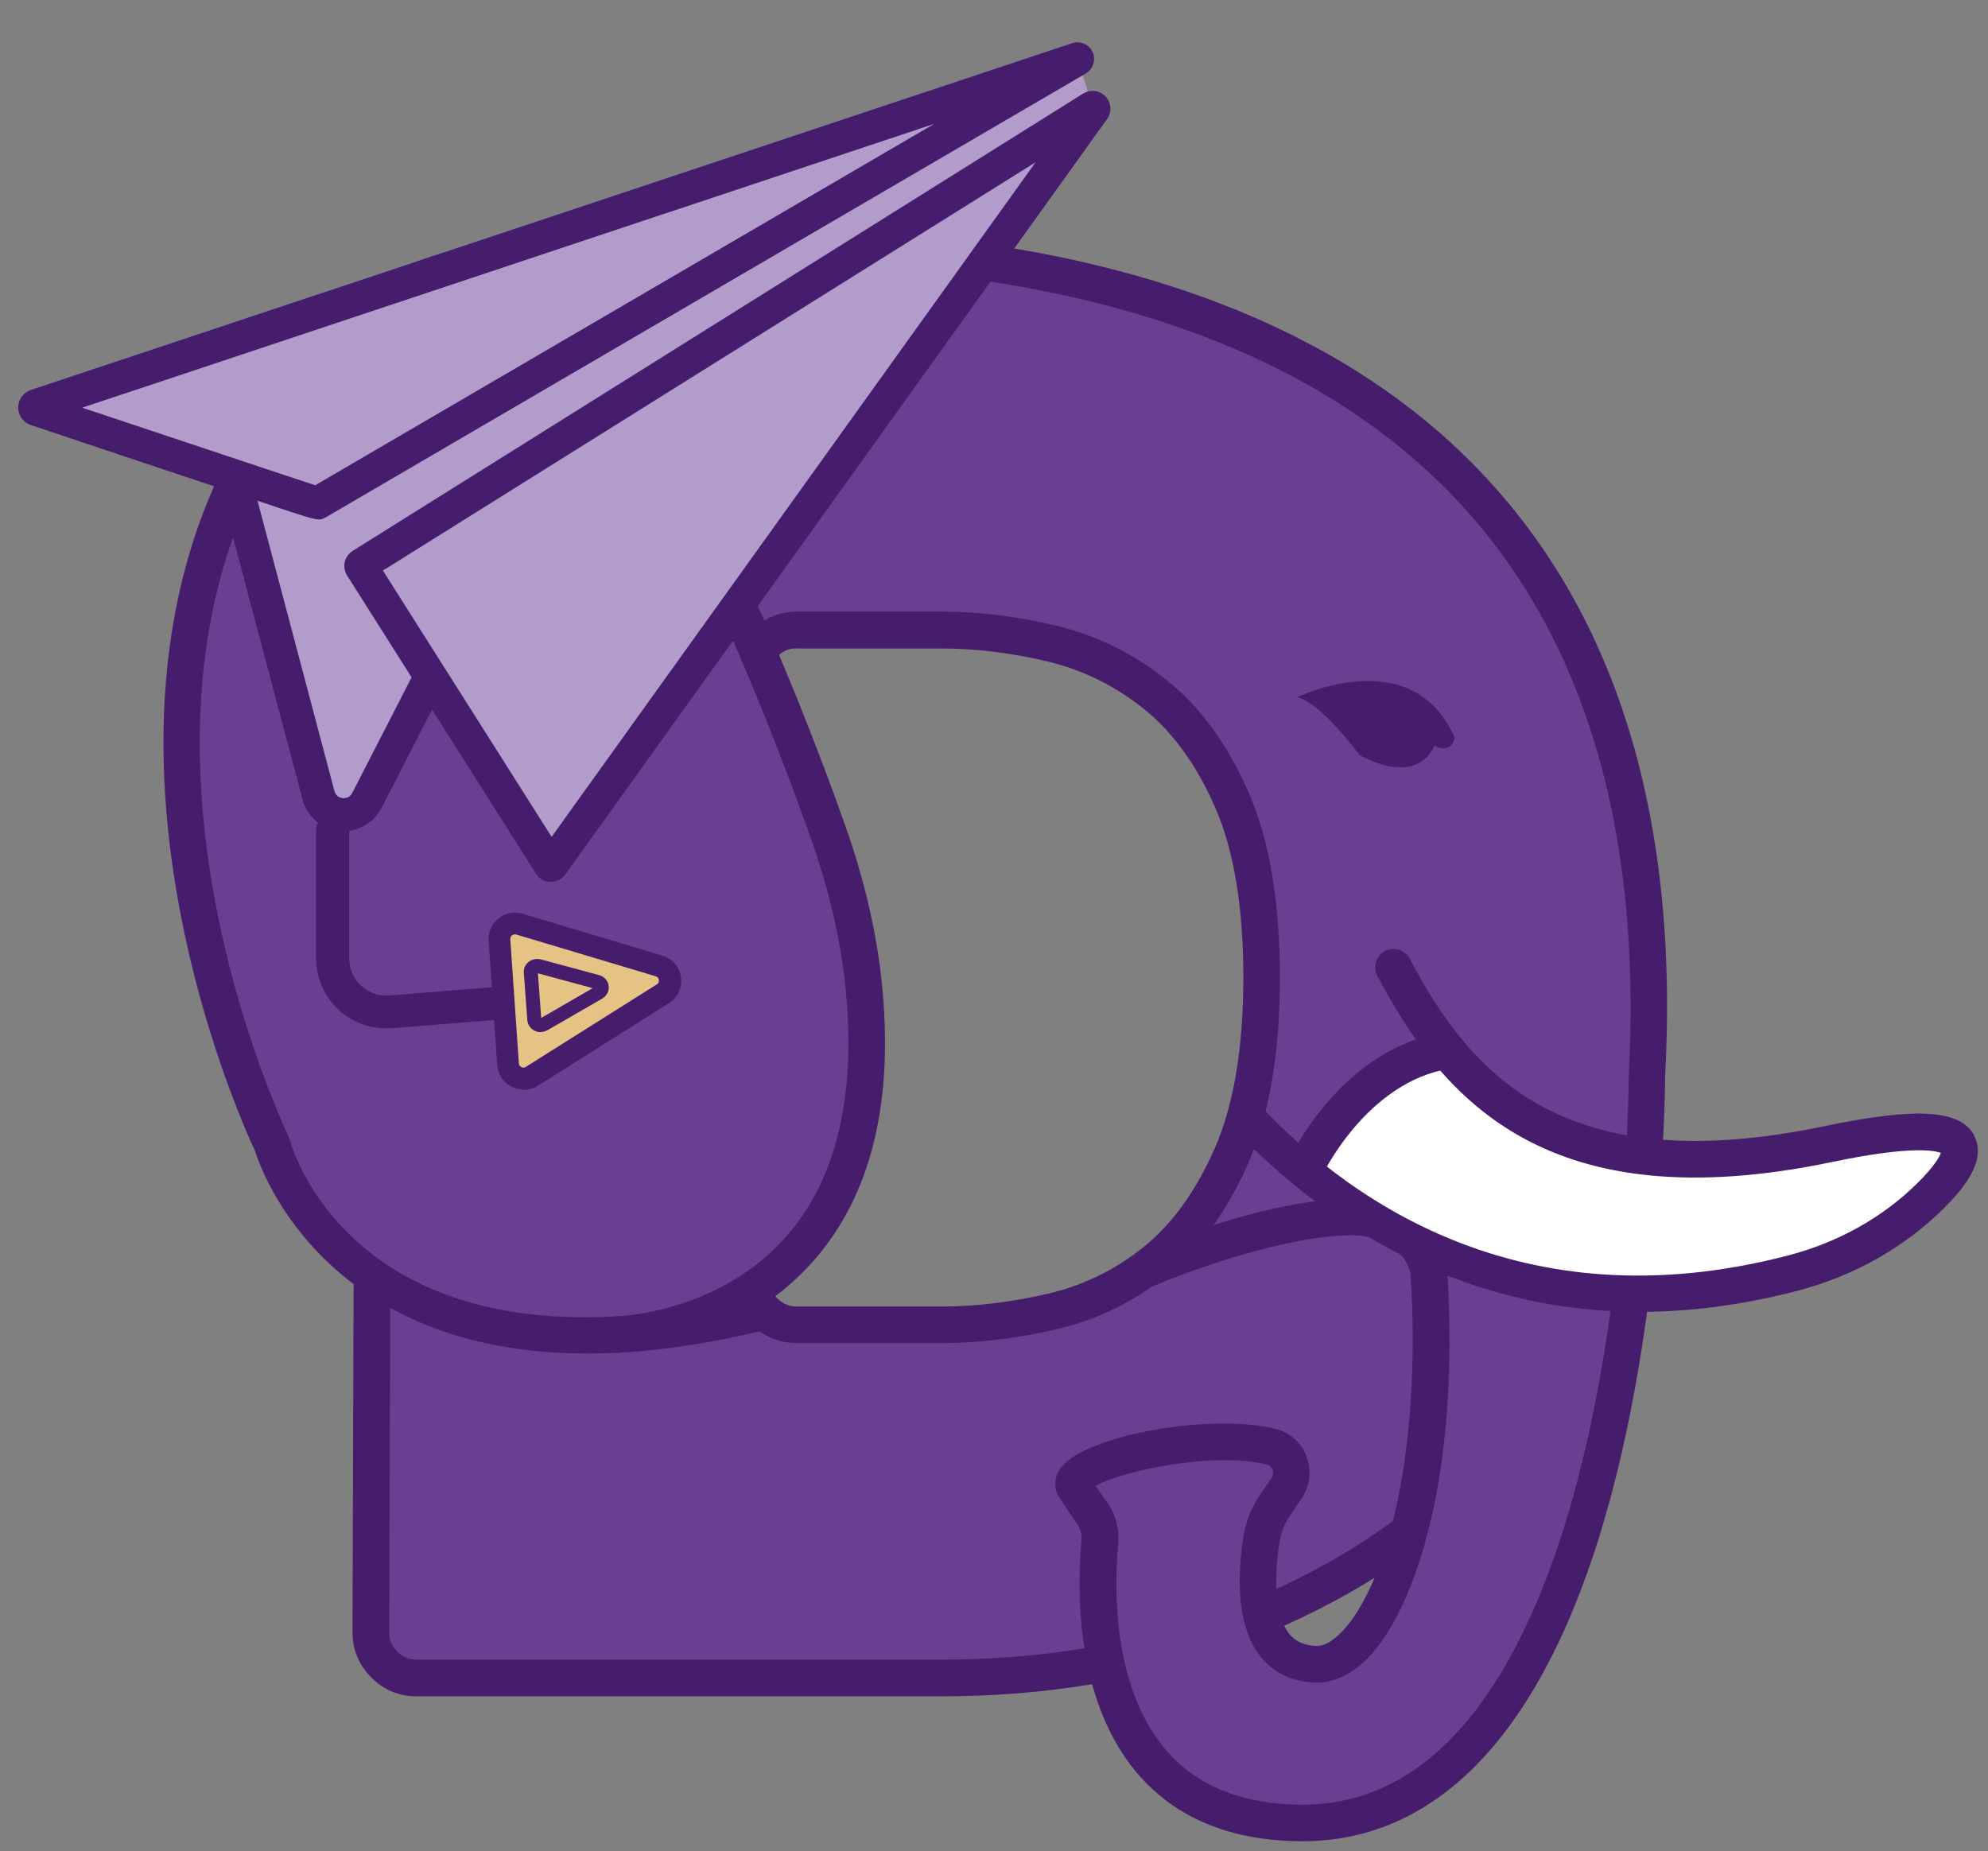 <?xml version="1.0" encoding="UTF-8"?>
<svg id="Charte_graphique" data-name="Charte graphique" xmlns="http://www.w3.org/2000/svg" viewBox="0 0 120.19 111.92">
  <rect x="0" y="0" width="120.19" height="111.92" fill="#808080" stroke="none"/>
  <defs>
    <style>
      .cls-1 {
        fill: #e5c385;
      }

      .cls-2 {
        fill: #fff;
      }

      .cls-3 {
        fill: #461d6c;
      }

      .cls-4 {
        fill: #b29ccb;
      }

      .cls-5 {
        fill: #6b3e91;
      }
    </style>
  </defs>
  <g id="logo_SubMarks" data-name="logo SubMarks">
    <g>
      <g>
        <g>
          <path class="cls-5" d="m86.39,76.88s-.66-5.58-10.57-2.36l-3.68-.66c-.69.9-1.44,1.69-2.25,2.36-1.86,1.51-3.95,2.53-6.27,3.08-2.32.54-4.57.81-6.73.81h-8.7c-.77,0-1.43-.27-1.97-.81-.54-.54-.81-1.2-.81-1.97v-8.22l-22.87-4.07-.11,33.65c0,.77.27,1.43.81,1.97.54.54,1.2.81,1.97.81h31.68c6.03,0,11.55-.89,16.54-2.67,4.99-1.78,9.91-4.35,13.78-7.83l-.81-14.07Z"/>
          <path class="cls-3" d="m56.89,102.57h-31.68c-1.08,0-2.01-.38-2.76-1.14-.75-.75-1.14-1.68-1.14-2.76l.11-33.65h2.22s-.11,33.66-.11,33.66c0,.48.15.85.49,1.18.33.33.71.49,1.19.49h31.68c5.88,0,11.32-.88,16.16-2.6,5.16-1.84,9.64-4.34,13.01-7.26l-.78-13.48c-.03-.17-.25-1.08-1.27-1.71-1.1-.68-3.35-1.18-7.85.28l-.68-2.11c4.31-1.4,7.6-1.4,9.77-.01,1.58,1.01,2.15,2.55,2.24,3.3l.85,14.67-.4.36c-3.62,3.26-8.52,6.05-14.15,8.05-5.08,1.81-10.77,2.73-16.91,2.73Z"/>
        </g>
        <g>
          <path class="cls-5" d="m28.37,16.14c-2.09.29-4.05,1.12-5.72,2.4-.74.57-1.52,1.23-2.21,1.92-18.75,18.68-3.99,48.72-3.99,48.72,0,0,4.28,16.48,29.77,10.12-.54-.54-.81-1.2-.81-1.97v-36.44c0-.77.27-1.43.81-1.97.54-.54,1.2-.81,1.97-.81h8.7c2.16,0,4.39.27,6.67.81,2.28.54,4.37,1.57,6.27,3.08,1.89,1.51,3.44,3.64,4.64,6.38,1.2,2.75,1.8,6.32,1.8,10.73s-.6,7.99-1.8,10.73c-1.2,2.75-2.73,4.87-4.58,6.38-.27.22-.55.43-.83.63,3.71-1.54,16.93-6.53,17.34.04.92,14.92-3.27,23.83-6.79,23.75-4.05-.1-3.71-5.2-3.32-7.58.12-.74.4-1.43.82-2.05l.69-1.01c.63-.93.18-2.23-.91-2.51-4.28-1.07-12.83,1.01-11.88,2.48.44.68.78,1.16,1.02,1.5.38.52.55,1.16.49,1.81-.36,3.85-.63,16.96,12.27,16.96,20.82.01,20.82-45.2,20.82-45.2C102.67,7.64,42.46,14.2,28.37,16.14Z"/>
          <path class="cls-3" d="m87.81,26.85c-16.45-15.14-44.4-13.91-59.59-11.82-2.27.31-4.43,1.22-6.24,2.63-.89.69-1.67,1.36-2.32,2.01-18.59,18.51-5.12,48.07-4.25,49.9.4,1.29,4.3,12.28,20.1,12.27,3.16,0,6.8-.44,10.97-1.48.43-.11.85-.21,1.27-.3-.59-.08-1.1-.34-1.54-.77-.29-.29-.5-.63-.64-.99-3.9.95-7.28,1.35-10.2,1.35-14.79,0-17.72-10.24-17.86-10.76l-.08-.21c-.14-.29-14.18-29.55,3.78-47.44h0c.58-.58,1.29-1.2,2.11-1.83,1.51-1.17,3.3-1.92,5.19-2.18,14.81-2.03,42-3.28,57.79,11.25,8.93,8.22,13.03,20.5,12.17,36.54,0,.11-.03,11.34-2.58,22.39-2.28,9.9-7.11,21.71-17.12,21.71h0c-3.5,0-6.23-1.05-8.1-3.1-3.47-3.82-3.3-10.12-3.07-12.65.09-.92-.16-1.83-.69-2.56-.17-.24-.4-.56-.67-.97,1.49-.86,7.06-2.1,10.37-1.28.2.05.29.21.32.3.03.08.09.29-.06.51l-.69,1.01c-.52.76-.85,1.6-1,2.5-.37,2.32-.48,5.47,1.09,7.36.79.95,1.93,1.47,3.3,1.5.77,0,1.91-.23,3.16-1.52,2.7-2.8,5.56-10.61,4.77-23.4-.1-1.54-.79-2.74-2.01-3.48-3.24-1.96-9.82-.13-14.06,1.39-.49.55-1,1.05-1.54,1.49-1.03.84-2.13,1.52-3.31,2.06.88.04,1.38.08,1.4.08l.29.03.27-.12c4.62-2.08,12.99-4.73,15.8-3.04.59.36.89.9.94,1.72.7,11.3-1.58,19.05-4.16,21.72-.53.55-1.05.85-1.48.85,0,0-.01,0-.02,0-.74-.02-1.26-.24-1.65-.7-.8-.96-1.02-3-.61-5.6.09-.58.31-1.12.64-1.6l.69-1.01c.51-.75.62-1.7.3-2.55-.31-.83-1.01-1.45-1.86-1.66-3.95-.99-11.61.41-13.01,2.37-.4.57-.43,1.24-.07,1.79.46.7.8,1.2,1.05,1.55.22.3.32.67.28,1.05-.26,2.83-.44,9.88,3.63,14.35,2.31,2.53,5.58,3.82,9.74,3.82h0c9.09,0,15.76-8.11,19.29-23.46,2.6-11.29,2.63-22.74,2.63-22.8.9-16.67-3.44-29.54-12.88-38.23Z"/>
        </g>
        <path class="cls-2" d="m87.49,63.51s-5.48,1.09-8.69,7.26c0,0,15.99,13.69,34.94,3.91,0,0,11.65-8-1.81-5.78-13.46,2.22-19.26.77-24.44-5.39Z"/>
        <path class="cls-3" d="m119.36,68.66c-.84-1.57-3.46-1.73-9.04-.57-15.65,3.27-21.3-2.93-25.09-10.12-.28-.54-.96-.75-1.5-.47-.54.29-.75.96-.46,1.5,3.99,7.58,10.37,14.84,27.5,11.26,4.76-1,6.2-.69,6.57-.55-.08.22-.36.78-1.39,1.8-2.1,2.09-4.81,3.61-7.84,4.4-16.22,4.23-26.86-3.42-32.56-9.74-.19.84-.41,1.63-.68,2.37,5.02,5.16,13.06,10.78,24.3,10.78,2.94,0,6.11-.39,9.49-1.27,3.41-.89,6.46-2.61,8.84-4.97,1.18-1.17,2.66-2.91,1.84-4.43Z"/>
        <path class="cls-3" d="m78.89,71.77c-.16,0-.31-.03-.46-.1-.56-.26-.8-.92-.54-1.47.13-.28,3.21-6.8,9.43-7.78.6-.09,1.17.32,1.27.92.1.6-.32,1.17-.92,1.27-5.06.8-7.74,6.46-7.76,6.52-.19.41-.59.64-1.01.64Z"/>
        <path class="cls-3" d="m56.89,81.21h-8.7c-1.08,0-2.01-.38-2.76-1.14-.75-.75-1.14-1.68-1.14-2.75v-36.44c0-1.07.38-2,1.14-2.76.74-.74,1.7-1.14,2.76-1.14h8.7c2.24,0,4.57.28,6.93.84,2.43.58,4.69,1.68,6.7,3.29,2.03,1.61,3.7,3.9,4.97,6.81,1.26,2.88,1.89,6.64,1.89,11.18s-.64,8.3-1.89,11.18c-1.27,2.9-2.92,5.19-4.9,6.8-1.98,1.61-4.24,2.72-6.71,3.29-2.39.56-4.74.84-6.98.84Zm-8.7-42.01c-.48,0-.86.15-1.19.49-.33.33-.49.71-.49,1.19v36.44c0,.48.15.86.49,1.19.33.33.71.49,1.19.49h8.7c2.07,0,4.25-.26,6.48-.78,2.14-.5,4.1-1.46,5.82-2.86,1.71-1.39,3.14-3.39,4.27-5.97,1.13-2.59,1.71-6.06,1.71-10.29s-.57-7.7-1.71-10.29c-1.12-2.57-2.58-4.57-4.32-5.96-1.76-1.4-3.72-2.36-5.83-2.86-2.19-.52-4.35-.78-6.42-.78h-8.7Z"/>
        <path class="cls-5" d="m37.96,80.66s11.52-.55,13.71-11.61c1.85-9.34-1.62-20.38-4.35-26.98-2.73-6.6-12.35-5.39-12.35-5.39l2.99,43.99Z"/>
        <path class="cls-3" d="m37.42,81.8c-.6,0-1.09-.48-1.11-1.09-.01-.61.47-1.12,1.09-1.13.06,0,6.09-.21,10.14-4.82,3.06-3.49,4.26-8.61,3.56-15.21-.3-2.83-1-5.81-2.07-8.84-1.46-4.15-3.92-10.58-7.32-17.7-.26-.55-.03-1.21.52-1.48.55-.26,1.21-.03,1.48.52,3.44,7.21,5.93,13.72,7.41,17.92,1.13,3.2,1.86,6.34,2.18,9.34.77,7.26-.61,12.95-4.12,16.93-4.7,5.34-11.45,5.54-11.74,5.55,0,0-.02,0-.02,0Z"/>
        <path class="cls-3" d="m78.42,42.16s6.98-3.4,9.53,2.45c0,0-.19,1.04-1.23.47,0,0-.85,2.55-4.53.57,0,0-2.36-3.21-3.77-3.49Z"/>
      </g>
      <g>
        <polygon class="cls-4" points="65.13 3.56 66.12 6.62 23.2 41.94 13.77 28.64 65.13 3.56"/>
        <g>
          <path class="cls-4" d="m25.91,41.13l-3.73,7.27c-.66,1.29-2.57,1.08-2.94-.32l-4.95-18.68"/>
          <path class="cls-3" d="m20.78,50.26c-.09,0-.19,0-.28-.02-1.07-.12-1.94-.86-2.21-1.9l-4.95-18.68c-.14-.53.18-1.08.71-1.22.53-.14,1.08.18,1.22.71l4.95,18.68c.09.35.38.42.5.43.12.01.42,0,.58-.32l3.73-7.27c.25-.49.85-.68,1.34-.43.49.25.68.85.43,1.34l-3.73,7.27c-.45.87-1.32,1.4-2.29,1.4Z"/>
        </g>
        <g>
          <path class="cls-4" d="m21.82,34.26l11.42,18.03s.1.05.13,0L66.12,6.62c.05-.07-.03-.16-.11-.12l-44.16,27.64s-.05.07-.03.11Z"/>
          <path class="cls-3" d="m33.3,53.32s-.02,0-.02,0c-.36,0-.69-.19-.88-.5l-11.42-18.03h0c-.14-.22-.2-.56-.14-.81.06-.26.25-.53.48-.67L65.48,5.66c.44-.27,1.01-.2,1.36.18.35.37.39.95.09,1.36l-32.75,45.67c-.2.28-.52.45-.87.45Zm-.74-1.62s0,0,0,.01h0Zm-9.41-17.2l10.2,16.1L62.61,9.81l-39.46,24.69Zm-.49-.78h0s0,0,0,0h0Z"/>
        </g>
        <g>
          <path class="cls-4" d="m19.18,30.43S2.17,24.77,2.17,24.77c-.11-.04-.11-.19,0-.23L65.13,3.56s.03.02.01.03L19.18,30.43Z"/>
          <path class="cls-3" d="m19.3,31.41c-.34,0-1.01-.22-3.1-.92-1.6-.53-3.72-1.24-5.85-1.95l-8.49-2.84c-.46-.15-.76-.58-.76-1.06s.31-.91.76-1.06L64.82,2.61c.48-.16,1.03.07,1.24.54.21.46.03,1.03-.41,1.29L19.68,31.29s0,0-.01,0c-.13.07-.21.12-.37.12Zm-.12-.99h0,0Zm-14.21-5.77c5.64,1.88,12.4,4.14,14.09,4.69L56.48,7.49,4.97,24.65Z"/>
        </g>
        <g>
          <g>
            <path class="cls-1" d="m30.2,56.84l.52,7.51c.05.7.83,1.1,1.43.73l7.92-4.99c.68-.43.54-1.46-.23-1.69l-8.45-2.53c-.63-.19-1.24.31-1.2.96Z"/>
            <path class="cls-3" d="m31.65,65.88c-.25,0-.49-.06-.72-.17-.51-.26-.83-.75-.87-1.31l-.52-7.51c-.04-.52.19-1.03.6-1.36.41-.33.96-.43,1.46-.28l8.45,2.53c.61.18,1.04.69,1.12,1.31.09.63-.19,1.23-.73,1.57l-7.92,4.99c-.26.16-.55.25-.85.25Zm-.53-9.38c-.08,0-.14.04-.17.06-.04.03-.11.11-.1.23h0l.52,7.51c0,.13.1.2.15.22.05.03.15.06.27-.01l7.92-4.99c.13-.08.13-.2.12-.27,0-.06-.05-.18-.19-.22l-8.45-2.53s-.06-.01-.08-.01Z"/>
          </g>
          <path class="cls-3" d="m23.34,62.18c-1.06,0-2.09-.4-2.87-1.12-.86-.8-1.36-1.93-1.36-3.11v-7.74c0-.55.45-1,1-1s1,.45,1,1v7.74c0,.63.26,1.22.72,1.65.47.43,1.07.64,1.7.59l6.27-.5c.54-.05,1.03.36,1.07.91.04.55-.36,1.03-.91,1.07l-6.27.5c-.11,0-.22.01-.33.01Z"/>
          <g>
            <path class="cls-1" d="m32.09,58.8l.21,2.86c.02.27.35.42.59.27l3.31-1.91c.28-.16.23-.55-.09-.64l-3.52-.95c-.26-.07-.52.12-.5.37Z"/>
            <path class="cls-3" d="m32.69,62.41c-.14,0-.27-.03-.39-.1-.24-.13-.4-.36-.42-.63l-.21-2.86h0c-.02-.25.08-.49.28-.65.21-.17.49-.23.75-.16l3.52.95c.31.09.54.34.58.65s-.11.6-.39.77l-3.31,1.91c-.13.07-.27.11-.42.11Zm-.17-3.56l.2,2.7,3.11-1.8-3.31-.9Zm0-.08h0s0,0,0,0h0Z"/>
          </g>
        </g>
      </g>
    </g>
  </g>
</svg>